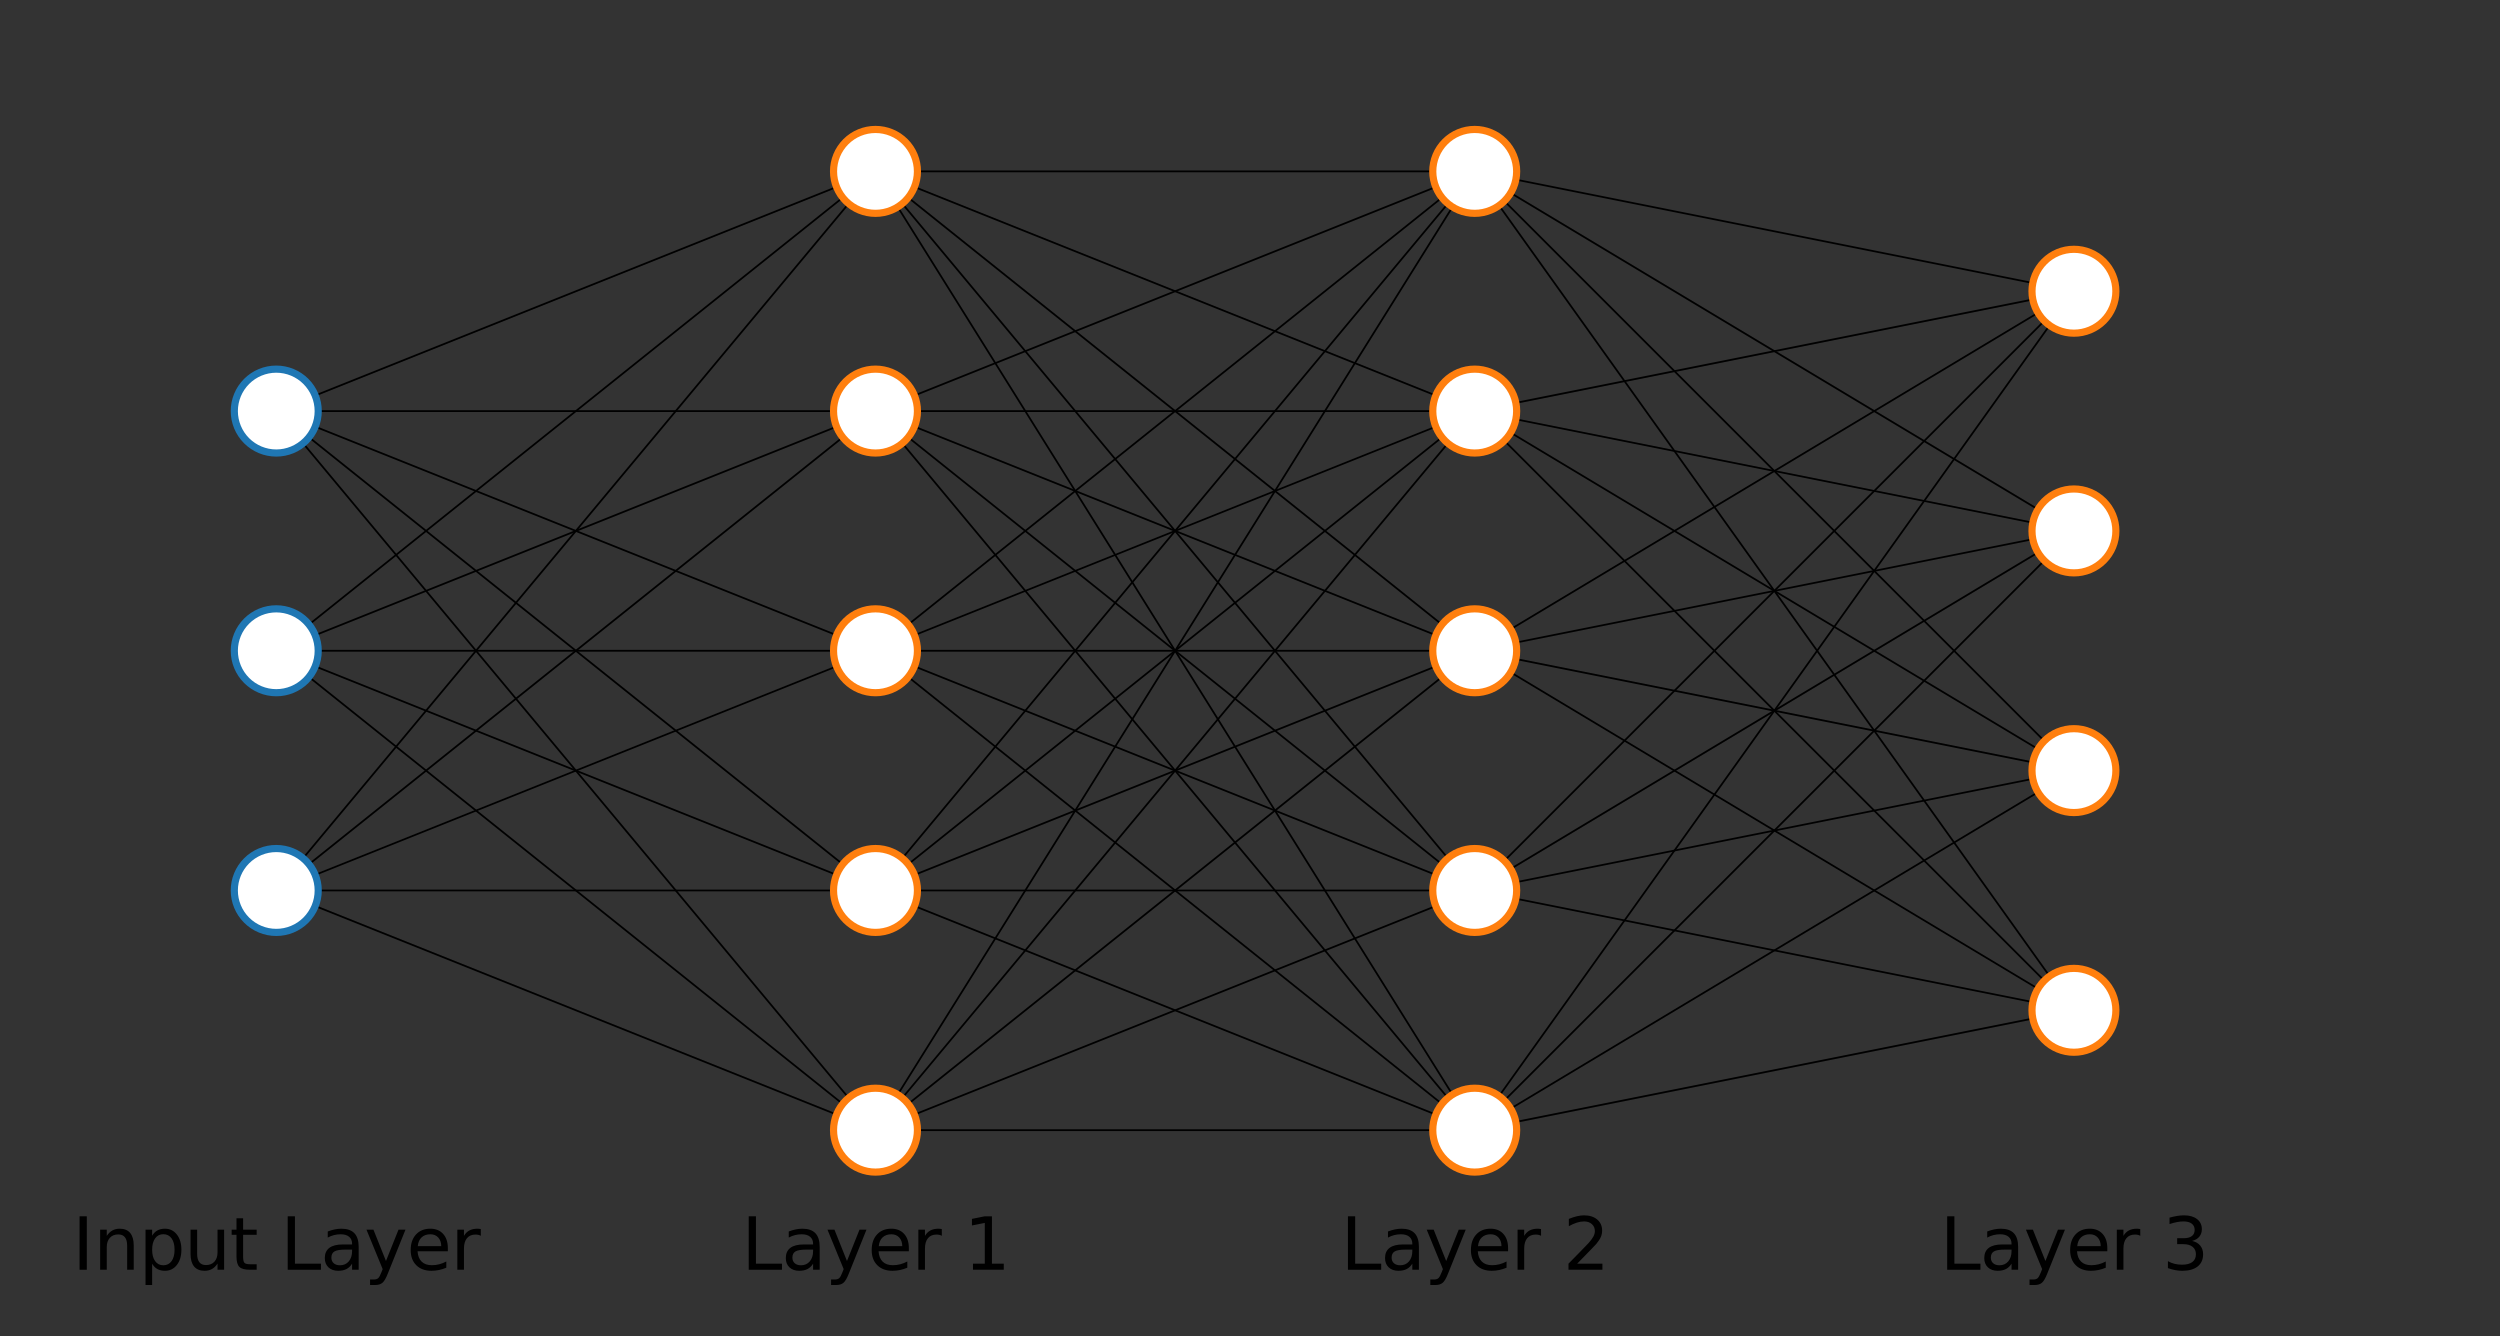 <?xml version="1.0" encoding="utf-8" standalone="no"?>
<!DOCTYPE svg PUBLIC "-//W3C//DTD SVG 1.1//EN"
  "http://www.w3.org/Graphics/SVG/1.1/DTD/svg11.dtd">
<svg height="186.639pt" version="1.1" viewBox="0 0 349.2 186.639" width="349.2pt" xmlns="http://www.w3.org/2000/svg" xmlns:xlink="http://www.w3.org/1999/xlink">
 <rect x="0" y="0" width="349.2" height="186.639" fill="#333333" stroke="none"/>
 <defs>
  <style type="text/css">*{stroke-linecap:butt;stroke-linejoin:round;}</style>
 </defs>
 <g id="figure_1">
  <g id="patch_1">
   <path d="M 0 186.639 
L 349.2 186.639 
L 349.2 0 
L 0 0 
z
" style="fill:none;"/>
  </g>
  <g id="axes_1">
   <g id="line2d_1">
    <path clip-path="url(#pd042f3cb8c)" d="M 38.587 57.42 
L 122.287 23.94 
" style="fill:none;stroke:#000000;stroke-linecap:square;stroke-width:0.25;"/>
   </g>
   <g id="line2d_2">
    <path clip-path="url(#pd042f3cb8c)" d="M 38.587 57.42 
L 122.287 57.42 
" style="fill:none;stroke:#000000;stroke-linecap:square;stroke-width:0.25;"/>
   </g>
   <g id="line2d_3">
    <path clip-path="url(#pd042f3cb8c)" d="M 38.587 57.42 
L 122.287 90.9 
" style="fill:none;stroke:#000000;stroke-linecap:square;stroke-width:0.25;"/>
   </g>
   <g id="line2d_4">
    <path clip-path="url(#pd042f3cb8c)" d="M 38.587 57.42 
L 122.287 124.38 
" style="fill:none;stroke:#000000;stroke-linecap:square;stroke-width:0.25;"/>
   </g>
   <g id="line2d_5">
    <path clip-path="url(#pd042f3cb8c)" d="M 38.587 57.42 
L 122.287 157.86 
" style="fill:none;stroke:#000000;stroke-linecap:square;stroke-width:0.25;"/>
   </g>
   <g id="line2d_6">
    <path clip-path="url(#pd042f3cb8c)" d="M 38.587 90.9 
L 122.287 23.94 
" style="fill:none;stroke:#000000;stroke-linecap:square;stroke-width:0.25;"/>
   </g>
   <g id="line2d_7">
    <path clip-path="url(#pd042f3cb8c)" d="M 38.587 90.9 
L 122.287 57.42 
" style="fill:none;stroke:#000000;stroke-linecap:square;stroke-width:0.25;"/>
   </g>
   <g id="line2d_8">
    <path clip-path="url(#pd042f3cb8c)" d="M 38.587 90.9 
L 122.287 90.9 
" style="fill:none;stroke:#000000;stroke-linecap:square;stroke-width:0.25;"/>
   </g>
   <g id="line2d_9">
    <path clip-path="url(#pd042f3cb8c)" d="M 38.587 90.9 
L 122.287 124.38 
" style="fill:none;stroke:#000000;stroke-linecap:square;stroke-width:0.25;"/>
   </g>
   <g id="line2d_10">
    <path clip-path="url(#pd042f3cb8c)" d="M 38.587 90.9 
L 122.287 157.86 
" style="fill:none;stroke:#000000;stroke-linecap:square;stroke-width:0.25;"/>
   </g>
   <g id="line2d_11">
    <path clip-path="url(#pd042f3cb8c)" d="M 38.587 124.38 
L 122.287 23.94 
" style="fill:none;stroke:#000000;stroke-linecap:square;stroke-width:0.25;"/>
   </g>
   <g id="line2d_12">
    <path clip-path="url(#pd042f3cb8c)" d="M 38.587 124.38 
L 122.287 57.42 
" style="fill:none;stroke:#000000;stroke-linecap:square;stroke-width:0.25;"/>
   </g>
   <g id="line2d_13">
    <path clip-path="url(#pd042f3cb8c)" d="M 38.587 124.38 
L 122.287 90.9 
" style="fill:none;stroke:#000000;stroke-linecap:square;stroke-width:0.25;"/>
   </g>
   <g id="line2d_14">
    <path clip-path="url(#pd042f3cb8c)" d="M 38.587 124.38 
L 122.287 124.38 
" style="fill:none;stroke:#000000;stroke-linecap:square;stroke-width:0.25;"/>
   </g>
   <g id="line2d_15">
    <path clip-path="url(#pd042f3cb8c)" d="M 38.587 124.38 
L 122.287 157.86 
" style="fill:none;stroke:#000000;stroke-linecap:square;stroke-width:0.25;"/>
   </g>
   <g id="line2d_16">
    <path clip-path="url(#pd042f3cb8c)" d="M 122.287 23.94 
L 205.988 23.94 
" style="fill:none;stroke:#000000;stroke-linecap:square;stroke-width:0.25;"/>
   </g>
   <g id="line2d_17">
    <path clip-path="url(#pd042f3cb8c)" d="M 122.287 23.94 
L 205.988 57.42 
" style="fill:none;stroke:#000000;stroke-linecap:square;stroke-width:0.25;"/>
   </g>
   <g id="line2d_18">
    <path clip-path="url(#pd042f3cb8c)" d="M 122.287 23.94 
L 205.988 90.9 
" style="fill:none;stroke:#000000;stroke-linecap:square;stroke-width:0.25;"/>
   </g>
   <g id="line2d_19">
    <path clip-path="url(#pd042f3cb8c)" d="M 122.287 23.94 
L 205.988 124.38 
" style="fill:none;stroke:#000000;stroke-linecap:square;stroke-width:0.25;"/>
   </g>
   <g id="line2d_20">
    <path clip-path="url(#pd042f3cb8c)" d="M 122.287 23.94 
L 205.988 157.86 
" style="fill:none;stroke:#000000;stroke-linecap:square;stroke-width:0.25;"/>
   </g>
   <g id="line2d_21">
    <path clip-path="url(#pd042f3cb8c)" d="M 122.287 57.42 
L 205.988 23.94 
" style="fill:none;stroke:#000000;stroke-linecap:square;stroke-width:0.25;"/>
   </g>
   <g id="line2d_22">
    <path clip-path="url(#pd042f3cb8c)" d="M 122.287 57.42 
L 205.988 57.42 
" style="fill:none;stroke:#000000;stroke-linecap:square;stroke-width:0.25;"/>
   </g>
   <g id="line2d_23">
    <path clip-path="url(#pd042f3cb8c)" d="M 122.287 57.42 
L 205.988 90.9 
" style="fill:none;stroke:#000000;stroke-linecap:square;stroke-width:0.25;"/>
   </g>
   <g id="line2d_24">
    <path clip-path="url(#pd042f3cb8c)" d="M 122.287 57.42 
L 205.988 124.38 
" style="fill:none;stroke:#000000;stroke-linecap:square;stroke-width:0.25;"/>
   </g>
   <g id="line2d_25">
    <path clip-path="url(#pd042f3cb8c)" d="M 122.287 57.42 
L 205.988 157.86 
" style="fill:none;stroke:#000000;stroke-linecap:square;stroke-width:0.25;"/>
   </g>
   <g id="line2d_26">
    <path clip-path="url(#pd042f3cb8c)" d="M 122.287 90.9 
L 205.988 23.94 
" style="fill:none;stroke:#000000;stroke-linecap:square;stroke-width:0.25;"/>
   </g>
   <g id="line2d_27">
    <path clip-path="url(#pd042f3cb8c)" d="M 122.287 90.9 
L 205.988 57.42 
" style="fill:none;stroke:#000000;stroke-linecap:square;stroke-width:0.25;"/>
   </g>
   <g id="line2d_28">
    <path clip-path="url(#pd042f3cb8c)" d="M 122.287 90.9 
L 205.988 90.9 
" style="fill:none;stroke:#000000;stroke-linecap:square;stroke-width:0.25;"/>
   </g>
   <g id="line2d_29">
    <path clip-path="url(#pd042f3cb8c)" d="M 122.287 90.9 
L 205.988 124.38 
" style="fill:none;stroke:#000000;stroke-linecap:square;stroke-width:0.25;"/>
   </g>
   <g id="line2d_30">
    <path clip-path="url(#pd042f3cb8c)" d="M 122.287 90.9 
L 205.988 157.86 
" style="fill:none;stroke:#000000;stroke-linecap:square;stroke-width:0.25;"/>
   </g>
   <g id="line2d_31">
    <path clip-path="url(#pd042f3cb8c)" d="M 122.287 124.38 
L 205.988 23.94 
" style="fill:none;stroke:#000000;stroke-linecap:square;stroke-width:0.25;"/>
   </g>
   <g id="line2d_32">
    <path clip-path="url(#pd042f3cb8c)" d="M 122.287 124.38 
L 205.988 57.42 
" style="fill:none;stroke:#000000;stroke-linecap:square;stroke-width:0.25;"/>
   </g>
   <g id="line2d_33">
    <path clip-path="url(#pd042f3cb8c)" d="M 122.287 124.38 
L 205.988 90.9 
" style="fill:none;stroke:#000000;stroke-linecap:square;stroke-width:0.25;"/>
   </g>
   <g id="line2d_34">
    <path clip-path="url(#pd042f3cb8c)" d="M 122.287 124.38 
L 205.988 124.38 
" style="fill:none;stroke:#000000;stroke-linecap:square;stroke-width:0.25;"/>
   </g>
   <g id="line2d_35">
    <path clip-path="url(#pd042f3cb8c)" d="M 122.287 124.38 
L 205.988 157.86 
" style="fill:none;stroke:#000000;stroke-linecap:square;stroke-width:0.25;"/>
   </g>
   <g id="line2d_36">
    <path clip-path="url(#pd042f3cb8c)" d="M 122.287 157.86 
L 205.988 23.94 
" style="fill:none;stroke:#000000;stroke-linecap:square;stroke-width:0.25;"/>
   </g>
   <g id="line2d_37">
    <path clip-path="url(#pd042f3cb8c)" d="M 122.287 157.86 
L 205.988 57.42 
" style="fill:none;stroke:#000000;stroke-linecap:square;stroke-width:0.25;"/>
   </g>
   <g id="line2d_38">
    <path clip-path="url(#pd042f3cb8c)" d="M 122.287 157.86 
L 205.988 90.9 
" style="fill:none;stroke:#000000;stroke-linecap:square;stroke-width:0.25;"/>
   </g>
   <g id="line2d_39">
    <path clip-path="url(#pd042f3cb8c)" d="M 122.287 157.86 
L 205.988 124.38 
" style="fill:none;stroke:#000000;stroke-linecap:square;stroke-width:0.25;"/>
   </g>
   <g id="line2d_40">
    <path clip-path="url(#pd042f3cb8c)" d="M 122.287 157.86 
L 205.988 157.86 
" style="fill:none;stroke:#000000;stroke-linecap:square;stroke-width:0.25;"/>
   </g>
   <g id="line2d_41">
    <path clip-path="url(#pd042f3cb8c)" d="M 205.988 23.94 
L 289.688 40.68 
" style="fill:none;stroke:#000000;stroke-linecap:square;stroke-width:0.25;"/>
   </g>
   <g id="line2d_42">
    <path clip-path="url(#pd042f3cb8c)" d="M 205.988 23.94 
L 289.688 74.16 
" style="fill:none;stroke:#000000;stroke-linecap:square;stroke-width:0.25;"/>
   </g>
   <g id="line2d_43">
    <path clip-path="url(#pd042f3cb8c)" d="M 205.988 23.94 
L 289.688 107.64 
" style="fill:none;stroke:#000000;stroke-linecap:square;stroke-width:0.25;"/>
   </g>
   <g id="line2d_44">
    <path clip-path="url(#pd042f3cb8c)" d="M 205.988 23.94 
L 289.688 141.12 
" style="fill:none;stroke:#000000;stroke-linecap:square;stroke-width:0.25;"/>
   </g>
   <g id="line2d_45">
    <path clip-path="url(#pd042f3cb8c)" d="M 205.988 57.42 
L 289.688 40.68 
" style="fill:none;stroke:#000000;stroke-linecap:square;stroke-width:0.25;"/>
   </g>
   <g id="line2d_46">
    <path clip-path="url(#pd042f3cb8c)" d="M 205.988 57.42 
L 289.688 74.16 
" style="fill:none;stroke:#000000;stroke-linecap:square;stroke-width:0.25;"/>
   </g>
   <g id="line2d_47">
    <path clip-path="url(#pd042f3cb8c)" d="M 205.988 57.42 
L 289.688 107.64 
" style="fill:none;stroke:#000000;stroke-linecap:square;stroke-width:0.25;"/>
   </g>
   <g id="line2d_48">
    <path clip-path="url(#pd042f3cb8c)" d="M 205.988 57.42 
L 289.688 141.12 
" style="fill:none;stroke:#000000;stroke-linecap:square;stroke-width:0.25;"/>
   </g>
   <g id="line2d_49">
    <path clip-path="url(#pd042f3cb8c)" d="M 205.988 90.9 
L 289.688 40.68 
" style="fill:none;stroke:#000000;stroke-linecap:square;stroke-width:0.25;"/>
   </g>
   <g id="line2d_50">
    <path clip-path="url(#pd042f3cb8c)" d="M 205.988 90.9 
L 289.688 74.16 
" style="fill:none;stroke:#000000;stroke-linecap:square;stroke-width:0.25;"/>
   </g>
   <g id="line2d_51">
    <path clip-path="url(#pd042f3cb8c)" d="M 205.988 90.9 
L 289.688 107.64 
" style="fill:none;stroke:#000000;stroke-linecap:square;stroke-width:0.25;"/>
   </g>
   <g id="line2d_52">
    <path clip-path="url(#pd042f3cb8c)" d="M 205.988 90.9 
L 289.688 141.12 
" style="fill:none;stroke:#000000;stroke-linecap:square;stroke-width:0.25;"/>
   </g>
   <g id="line2d_53">
    <path clip-path="url(#pd042f3cb8c)" d="M 205.988 124.38 
L 289.688 40.68 
" style="fill:none;stroke:#000000;stroke-linecap:square;stroke-width:0.25;"/>
   </g>
   <g id="line2d_54">
    <path clip-path="url(#pd042f3cb8c)" d="M 205.988 124.38 
L 289.688 74.16 
" style="fill:none;stroke:#000000;stroke-linecap:square;stroke-width:0.25;"/>
   </g>
   <g id="line2d_55">
    <path clip-path="url(#pd042f3cb8c)" d="M 205.988 124.38 
L 289.688 107.64 
" style="fill:none;stroke:#000000;stroke-linecap:square;stroke-width:0.25;"/>
   </g>
   <g id="line2d_56">
    <path clip-path="url(#pd042f3cb8c)" d="M 205.988 124.38 
L 289.688 141.12 
" style="fill:none;stroke:#000000;stroke-linecap:square;stroke-width:0.25;"/>
   </g>
   <g id="line2d_57">
    <path clip-path="url(#pd042f3cb8c)" d="M 205.988 157.86 
L 289.688 40.68 
" style="fill:none;stroke:#000000;stroke-linecap:square;stroke-width:0.25;"/>
   </g>
   <g id="line2d_58">
    <path clip-path="url(#pd042f3cb8c)" d="M 205.988 157.86 
L 289.688 74.16 
" style="fill:none;stroke:#000000;stroke-linecap:square;stroke-width:0.25;"/>
   </g>
   <g id="line2d_59">
    <path clip-path="url(#pd042f3cb8c)" d="M 205.988 157.86 
L 289.688 107.64 
" style="fill:none;stroke:#000000;stroke-linecap:square;stroke-width:0.25;"/>
   </g>
   <g id="line2d_60">
    <path clip-path="url(#pd042f3cb8c)" d="M 205.988 157.86 
L 289.688 141.12 
" style="fill:none;stroke:#000000;stroke-linecap:square;stroke-width:0.25;"/>
   </g>
   <g id="patch_2">
    <path clip-path="url(#pd042f3cb8c)" d="M 38.587 63.279 
C 40.141 63.279 41.632 62.662 42.73 61.563 
C 43.829 60.464 44.447 58.974 44.447 57.42 
C 44.447 55.866 43.829 54.376 42.73 53.277 
C 41.632 52.178 40.141 51.561 38.587 51.561 
C 37.034 51.561 35.543 52.178 34.445 53.277 
C 33.346 54.376 32.728 55.866 32.728 57.42 
C 32.728 58.974 33.346 60.464 34.445 61.563 
C 35.543 62.662 37.034 63.279 38.587 63.279 
z
" style="fill:#ffffff;stroke:#1f77b4;stroke-linejoin:miter;"/>
   </g>
   <g id="patch_3">
    <path clip-path="url(#pd042f3cb8c)" d="M 38.587 96.759 
C 40.141 96.759 41.632 96.142 42.73 95.043 
C 43.829 93.944 44.447 92.454 44.447 90.9 
C 44.447 89.346 43.829 87.856 42.73 86.757 
C 41.632 85.658 40.141 85.041 38.587 85.041 
C 37.034 85.041 35.543 85.658 34.445 86.757 
C 33.346 87.856 32.728 89.346 32.728 90.9 
C 32.728 92.454 33.346 93.944 34.445 95.043 
C 35.543 96.142 37.034 96.759 38.587 96.759 
z
" style="fill:#ffffff;stroke:#1f77b4;stroke-linejoin:miter;"/>
   </g>
   <g id="patch_4">
    <path clip-path="url(#pd042f3cb8c)" d="M 38.587 130.239 
C 40.141 130.239 41.632 129.622 42.73 128.523 
C 43.829 127.424 44.447 125.934 44.447 124.38 
C 44.447 122.826 43.829 121.336 42.73 120.237 
C 41.632 119.138 40.141 118.521 38.587 118.521 
C 37.034 118.521 35.543 119.138 34.445 120.237 
C 33.346 121.336 32.728 122.826 32.728 124.38 
C 32.728 125.934 33.346 127.424 34.445 128.523 
C 35.543 129.622 37.034 130.239 38.587 130.239 
z
" style="fill:#ffffff;stroke:#1f77b4;stroke-linejoin:miter;"/>
   </g>
   <g id="patch_5">
    <path clip-path="url(#pd042f3cb8c)" d="M 122.287 29.799 
C 123.841 29.799 125.332 29.182 126.43 28.083 
C 127.529 26.984 128.147 25.494 128.147 23.94 
C 128.147 22.386 127.529 20.896 126.43 19.797 
C 125.332 18.698 123.841 18.081 122.287 18.081 
C 120.734 18.081 119.243 18.698 118.145 19.797 
C 117.046 20.896 116.428 22.386 116.428 23.94 
C 116.428 25.494 117.046 26.984 118.145 28.083 
C 119.243 29.182 120.734 29.799 122.287 29.799 
z
" style="fill:#ffffff;stroke:#ff7f0e;stroke-linejoin:miter;"/>
   </g>
   <g id="patch_6">
    <path clip-path="url(#pd042f3cb8c)" d="M 122.287 63.279 
C 123.841 63.279 125.332 62.662 126.43 61.563 
C 127.529 60.464 128.147 58.974 128.147 57.42 
C 128.147 55.866 127.529 54.376 126.43 53.277 
C 125.332 52.178 123.841 51.561 122.287 51.561 
C 120.734 51.561 119.243 52.178 118.145 53.277 
C 117.046 54.376 116.428 55.866 116.428 57.42 
C 116.428 58.974 117.046 60.464 118.145 61.563 
C 119.243 62.662 120.734 63.279 122.287 63.279 
z
" style="fill:#ffffff;stroke:#ff7f0e;stroke-linejoin:miter;"/>
   </g>
   <g id="patch_7">
    <path clip-path="url(#pd042f3cb8c)" d="M 122.287 96.759 
C 123.841 96.759 125.332 96.142 126.43 95.043 
C 127.529 93.944 128.147 92.454 128.147 90.9 
C 128.147 89.346 127.529 87.856 126.43 86.757 
C 125.332 85.658 123.841 85.041 122.287 85.041 
C 120.734 85.041 119.243 85.658 118.145 86.757 
C 117.046 87.856 116.428 89.346 116.428 90.9 
C 116.428 92.454 117.046 93.944 118.145 95.043 
C 119.243 96.142 120.734 96.759 122.287 96.759 
z
" style="fill:#ffffff;stroke:#ff7f0e;stroke-linejoin:miter;"/>
   </g>
   <g id="patch_8">
    <path clip-path="url(#pd042f3cb8c)" d="M 122.287 130.239 
C 123.841 130.239 125.332 129.622 126.43 128.523 
C 127.529 127.424 128.147 125.934 128.147 124.38 
C 128.147 122.826 127.529 121.336 126.43 120.237 
C 125.332 119.138 123.841 118.521 122.287 118.521 
C 120.734 118.521 119.243 119.138 118.145 120.237 
C 117.046 121.336 116.428 122.826 116.428 124.38 
C 116.428 125.934 117.046 127.424 118.145 128.523 
C 119.243 129.622 120.734 130.239 122.287 130.239 
z
" style="fill:#ffffff;stroke:#ff7f0e;stroke-linejoin:miter;"/>
   </g>
   <g id="patch_9">
    <path clip-path="url(#pd042f3cb8c)" d="M 122.287 163.719 
C 123.841 163.719 125.332 163.102 126.43 162.003 
C 127.529 160.904 128.147 159.414 128.147 157.86 
C 128.147 156.306 127.529 154.816 126.43 153.717 
C 125.332 152.618 123.841 152.001 122.287 152.001 
C 120.734 152.001 119.243 152.618 118.145 153.717 
C 117.046 154.816 116.428 156.306 116.428 157.86 
C 116.428 159.414 117.046 160.904 118.145 162.003 
C 119.243 163.102 120.734 163.719 122.287 163.719 
z
" style="fill:#ffffff;stroke:#ff7f0e;stroke-linejoin:miter;"/>
   </g>
   <g id="patch_10">
    <path clip-path="url(#pd042f3cb8c)" d="M 205.988 29.799 
C 207.541 29.799 209.032 29.182 210.13 28.083 
C 211.229 26.984 211.846 25.494 211.846 23.94 
C 211.846 22.386 211.229 20.896 210.13 19.797 
C 209.032 18.698 207.541 18.081 205.988 18.081 
C 204.434 18.081 202.943 18.698 201.845 19.797 
C 200.746 20.896 200.129 22.386 200.129 23.94 
C 200.129 25.494 200.746 26.984 201.845 28.083 
C 202.943 29.182 204.434 29.799 205.988 29.799 
z
" style="fill:#ffffff;stroke:#ff7f0e;stroke-linejoin:miter;"/>
   </g>
   <g id="patch_11">
    <path clip-path="url(#pd042f3cb8c)" d="M 205.988 63.279 
C 207.541 63.279 209.032 62.662 210.13 61.563 
C 211.229 60.464 211.846 58.974 211.846 57.42 
C 211.846 55.866 211.229 54.376 210.13 53.277 
C 209.032 52.178 207.541 51.561 205.988 51.561 
C 204.434 51.561 202.943 52.178 201.845 53.277 
C 200.746 54.376 200.129 55.866 200.129 57.42 
C 200.129 58.974 200.746 60.464 201.845 61.563 
C 202.943 62.662 204.434 63.279 205.988 63.279 
z
" style="fill:#ffffff;stroke:#ff7f0e;stroke-linejoin:miter;"/>
   </g>
   <g id="patch_12">
    <path clip-path="url(#pd042f3cb8c)" d="M 205.988 96.759 
C 207.541 96.759 209.032 96.142 210.13 95.043 
C 211.229 93.944 211.846 92.454 211.846 90.9 
C 211.846 89.346 211.229 87.856 210.13 86.757 
C 209.032 85.658 207.541 85.041 205.988 85.041 
C 204.434 85.041 202.943 85.658 201.845 86.757 
C 200.746 87.856 200.129 89.346 200.129 90.9 
C 200.129 92.454 200.746 93.944 201.845 95.043 
C 202.943 96.142 204.434 96.759 205.988 96.759 
z
" style="fill:#ffffff;stroke:#ff7f0e;stroke-linejoin:miter;"/>
   </g>
   <g id="patch_13">
    <path clip-path="url(#pd042f3cb8c)" d="M 205.988 130.239 
C 207.541 130.239 209.032 129.622 210.13 128.523 
C 211.229 127.424 211.846 125.934 211.846 124.38 
C 211.846 122.826 211.229 121.336 210.13 120.237 
C 209.032 119.138 207.541 118.521 205.988 118.521 
C 204.434 118.521 202.943 119.138 201.845 120.237 
C 200.746 121.336 200.129 122.826 200.129 124.38 
C 200.129 125.934 200.746 127.424 201.845 128.523 
C 202.943 129.622 204.434 130.239 205.988 130.239 
z
" style="fill:#ffffff;stroke:#ff7f0e;stroke-linejoin:miter;"/>
   </g>
   <g id="patch_14">
    <path clip-path="url(#pd042f3cb8c)" d="M 205.988 163.719 
C 207.541 163.719 209.032 163.102 210.13 162.003 
C 211.229 160.904 211.846 159.414 211.846 157.86 
C 211.846 156.306 211.229 154.816 210.13 153.717 
C 209.032 152.618 207.541 152.001 205.988 152.001 
C 204.434 152.001 202.943 152.618 201.845 153.717 
C 200.746 154.816 200.129 156.306 200.129 157.86 
C 200.129 159.414 200.746 160.904 201.845 162.003 
C 202.943 163.102 204.434 163.719 205.988 163.719 
z
" style="fill:#ffffff;stroke:#ff7f0e;stroke-linejoin:miter;"/>
   </g>
   <g id="patch_15">
    <path clip-path="url(#pd042f3cb8c)" d="M 289.688 46.539 
C 291.241 46.539 292.732 45.922 293.83 44.823 
C 294.929 43.724 295.546 42.234 295.546 40.68 
C 295.546 39.126 294.929 37.636 293.83 36.537 
C 292.732 35.438 291.241 34.821 289.688 34.821 
C 288.134 34.821 286.643 35.438 285.545 36.537 
C 284.446 37.636 283.829 39.126 283.829 40.68 
C 283.829 42.234 284.446 43.724 285.545 44.823 
C 286.643 45.922 288.134 46.539 289.688 46.539 
z
" style="fill:#ffffff;stroke:#ff7f0e;stroke-linejoin:miter;"/>
   </g>
   <g id="patch_16">
    <path clip-path="url(#pd042f3cb8c)" d="M 289.688 80.019 
C 291.241 80.019 292.732 79.402 293.83 78.303 
C 294.929 77.204 295.546 75.714 295.546 74.16 
C 295.546 72.606 294.929 71.116 293.83 70.017 
C 292.732 68.918 291.241 68.301 289.688 68.301 
C 288.134 68.301 286.643 68.918 285.545 70.017 
C 284.446 71.116 283.829 72.606 283.829 74.16 
C 283.829 75.714 284.446 77.204 285.545 78.303 
C 286.643 79.402 288.134 80.019 289.688 80.019 
z
" style="fill:#ffffff;stroke:#ff7f0e;stroke-linejoin:miter;"/>
   </g>
   <g id="patch_17">
    <path clip-path="url(#pd042f3cb8c)" d="M 289.688 113.499 
C 291.241 113.499 292.732 112.882 293.83 111.783 
C 294.929 110.684 295.546 109.194 295.546 107.64 
C 295.546 106.086 294.929 104.596 293.83 103.497 
C 292.732 102.398 291.241 101.781 289.688 101.781 
C 288.134 101.781 286.643 102.398 285.545 103.497 
C 284.446 104.596 283.829 106.086 283.829 107.64 
C 283.829 109.194 284.446 110.684 285.545 111.783 
C 286.643 112.882 288.134 113.499 289.688 113.499 
z
" style="fill:#ffffff;stroke:#ff7f0e;stroke-linejoin:miter;"/>
   </g>
   <g id="patch_18">
    <path clip-path="url(#pd042f3cb8c)" d="M 289.688 146.979 
C 291.241 146.979 292.732 146.362 293.83 145.263 
C 294.929 144.164 295.546 142.674 295.546 141.12 
C 295.546 139.566 294.929 138.076 293.83 136.977 
C 292.732 135.878 291.241 135.261 289.688 135.261 
C 288.134 135.261 286.643 135.878 285.545 136.977 
C 284.446 138.076 283.829 139.566 283.829 141.12 
C 283.829 142.674 284.446 144.164 285.545 145.263 
C 286.643 146.362 288.134 146.979 289.688 146.979 
z
" style="fill:#ffffff;stroke:#ff7f0e;stroke-linejoin:miter;"/>
   </g>
   <g id="text_1">
    <!-- Input Layer -->
    <g transform="translate(10.11 177.359)scale(0.1 -0.1)">
     <defs>
      <path d="M 628 4666 
L 1259 4666 
L 1259 0 
L 628 0 
L 628 4666 
z
" id="DejaVuSans-49" transform="scale(0.016)"/>
      <path d="M 3513 2113 
L 3513 0 
L 2938 0 
L 2938 2094 
Q 2938 2591 2744 2837 
Q 2550 3084 2163 3084 
Q 1697 3084 1428 2787 
Q 1159 2491 1159 1978 
L 1159 0 
L 581 0 
L 581 3500 
L 1159 3500 
L 1159 2956 
Q 1366 3272 1645 3428 
Q 1925 3584 2291 3584 
Q 2894 3584 3203 3211 
Q 3513 2838 3513 2113 
z
" id="DejaVuSans-6e" transform="scale(0.016)"/>
      <path d="M 1159 525 
L 1159 -1331 
L 581 -1331 
L 581 3500 
L 1159 3500 
L 1159 2969 
Q 1341 3281 1617 3432 
Q 1894 3584 2278 3584 
Q 2916 3584 3314 3078 
Q 3713 2572 3713 1747 
Q 3713 922 3314 415 
Q 2916 -91 2278 -91 
Q 1894 -91 1617 61 
Q 1341 213 1159 525 
z
M 3116 1747 
Q 3116 2381 2855 2742 
Q 2594 3103 2138 3103 
Q 1681 3103 1420 2742 
Q 1159 2381 1159 1747 
Q 1159 1113 1420 752 
Q 1681 391 2138 391 
Q 2594 391 2855 752 
Q 3116 1113 3116 1747 
z
" id="DejaVuSans-70" transform="scale(0.016)"/>
      <path d="M 544 1381 
L 544 3500 
L 1119 3500 
L 1119 1403 
Q 1119 906 1312 657 
Q 1506 409 1894 409 
Q 2359 409 2629 706 
Q 2900 1003 2900 1516 
L 2900 3500 
L 3475 3500 
L 3475 0 
L 2900 0 
L 2900 538 
Q 2691 219 2414 64 
Q 2138 -91 1772 -91 
Q 1169 -91 856 284 
Q 544 659 544 1381 
z
M 1991 3584 
L 1991 3584 
z
" id="DejaVuSans-75" transform="scale(0.016)"/>
      <path d="M 1172 4494 
L 1172 3500 
L 2356 3500 
L 2356 3053 
L 1172 3053 
L 1172 1153 
Q 1172 725 1289 603 
Q 1406 481 1766 481 
L 2356 481 
L 2356 0 
L 1766 0 
Q 1100 0 847 248 
Q 594 497 594 1153 
L 594 3053 
L 172 3053 
L 172 3500 
L 594 3500 
L 594 4494 
L 1172 4494 
z
" id="DejaVuSans-74" transform="scale(0.016)"/>
      <path id="DejaVuSans-20" transform="scale(0.016)"/>
      <path d="M 628 4666 
L 1259 4666 
L 1259 531 
L 3531 531 
L 3531 0 
L 628 0 
L 628 4666 
z
" id="DejaVuSans-4c" transform="scale(0.016)"/>
      <path d="M 2194 1759 
Q 1497 1759 1228 1600 
Q 959 1441 959 1056 
Q 959 750 1161 570 
Q 1363 391 1709 391 
Q 2188 391 2477 730 
Q 2766 1069 2766 1631 
L 2766 1759 
L 2194 1759 
z
M 3341 1997 
L 3341 0 
L 2766 0 
L 2766 531 
Q 2569 213 2275 61 
Q 1981 -91 1556 -91 
Q 1019 -91 701 211 
Q 384 513 384 1019 
Q 384 1609 779 1909 
Q 1175 2209 1959 2209 
L 2766 2209 
L 2766 2266 
Q 2766 2663 2505 2880 
Q 2244 3097 1772 3097 
Q 1472 3097 1187 3025 
Q 903 2953 641 2809 
L 641 3341 
Q 956 3463 1253 3523 
Q 1550 3584 1831 3584 
Q 2591 3584 2966 3190 
Q 3341 2797 3341 1997 
z
" id="DejaVuSans-61" transform="scale(0.016)"/>
      <path d="M 2059 -325 
Q 1816 -950 1584 -1140 
Q 1353 -1331 966 -1331 
L 506 -1331 
L 506 -850 
L 844 -850 
Q 1081 -850 1212 -737 
Q 1344 -625 1503 -206 
L 1606 56 
L 191 3500 
L 800 3500 
L 1894 763 
L 2988 3500 
L 3597 3500 
L 2059 -325 
z
" id="DejaVuSans-79" transform="scale(0.016)"/>
      <path d="M 3597 1894 
L 3597 1613 
L 953 1613 
Q 991 1019 1311 708 
Q 1631 397 2203 397 
Q 2534 397 2845 478 
Q 3156 559 3463 722 
L 3463 178 
Q 3153 47 2828 -22 
Q 2503 -91 2169 -91 
Q 1331 -91 842 396 
Q 353 884 353 1716 
Q 353 2575 817 3079 
Q 1281 3584 2069 3584 
Q 2775 3584 3186 3129 
Q 3597 2675 3597 1894 
z
M 3022 2063 
Q 3016 2534 2758 2815 
Q 2500 3097 2075 3097 
Q 1594 3097 1305 2825 
Q 1016 2553 972 2059 
L 3022 2063 
z
" id="DejaVuSans-65" transform="scale(0.016)"/>
      <path d="M 2631 2963 
Q 2534 3019 2420 3045 
Q 2306 3072 2169 3072 
Q 1681 3072 1420 2755 
Q 1159 2438 1159 1844 
L 1159 0 
L 581 0 
L 581 3500 
L 1159 3500 
L 1159 2956 
Q 1341 3275 1631 3429 
Q 1922 3584 2338 3584 
Q 2397 3584 2469 3576 
Q 2541 3569 2628 3553 
L 2631 2963 
z
" id="DejaVuSans-72" transform="scale(0.016)"/>
     </defs>
     <use xlink:href="#DejaVuSans-49"/>
     <use x="29.492" xlink:href="#DejaVuSans-6e"/>
     <use x="92.871" xlink:href="#DejaVuSans-70"/>
     <use x="156.348" xlink:href="#DejaVuSans-75"/>
     <use x="219.727" xlink:href="#DejaVuSans-74"/>
     <use x="258.936" xlink:href="#DejaVuSans-20"/>
     <use x="290.723" xlink:href="#DejaVuSans-4c"/>
     <use x="346.436" xlink:href="#DejaVuSans-61"/>
     <use x="407.715" xlink:href="#DejaVuSans-79"/>
     <use x="466.895" xlink:href="#DejaVuSans-65"/>
     <use x="528.418" xlink:href="#DejaVuSans-72"/>
    </g>
   </g>
   <g id="text_2">
    <!-- Layer 1 -->
    <g transform="translate(103.576 177.359)scale(0.1 -0.1)">
     <defs>
      <path d="M 794 531 
L 1825 531 
L 1825 4091 
L 703 3866 
L 703 4441 
L 1819 4666 
L 2450 4666 
L 2450 531 
L 3481 531 
L 3481 0 
L 794 0 
L 794 531 
z
" id="DejaVuSans-31" transform="scale(0.016)"/>
     </defs>
     <use xlink:href="#DejaVuSans-4c"/>
     <use x="55.713" xlink:href="#DejaVuSans-61"/>
     <use x="116.992" xlink:href="#DejaVuSans-79"/>
     <use x="176.172" xlink:href="#DejaVuSans-65"/>
     <use x="237.695" xlink:href="#DejaVuSans-72"/>
     <use x="278.809" xlink:href="#DejaVuSans-20"/>
     <use x="310.596" xlink:href="#DejaVuSans-31"/>
    </g>
   </g>
   <g id="text_3">
    <!-- Layer 2 -->
    <g transform="translate(187.276 177.359)scale(0.1 -0.1)">
     <defs>
      <path d="M 1228 531 
L 3431 531 
L 3431 0 
L 469 0 
L 469 531 
Q 828 903 1448 1529 
Q 2069 2156 2228 2338 
Q 2531 2678 2651 2914 
Q 2772 3150 2772 3378 
Q 2772 3750 2511 3984 
Q 2250 4219 1831 4219 
Q 1534 4219 1204 4116 
Q 875 4013 500 3803 
L 500 4441 
Q 881 4594 1212 4672 
Q 1544 4750 1819 4750 
Q 2544 4750 2975 4387 
Q 3406 4025 3406 3419 
Q 3406 3131 3298 2873 
Q 3191 2616 2906 2266 
Q 2828 2175 2409 1742 
Q 1991 1309 1228 531 
z
" id="DejaVuSans-32" transform="scale(0.016)"/>
     </defs>
     <use xlink:href="#DejaVuSans-4c"/>
     <use x="55.713" xlink:href="#DejaVuSans-61"/>
     <use x="116.992" xlink:href="#DejaVuSans-79"/>
     <use x="176.172" xlink:href="#DejaVuSans-65"/>
     <use x="237.695" xlink:href="#DejaVuSans-72"/>
     <use x="278.809" xlink:href="#DejaVuSans-20"/>
     <use x="310.596" xlink:href="#DejaVuSans-32"/>
    </g>
   </g>
   <g id="text_4">
    <!-- Layer 3 -->
    <g transform="translate(270.976 177.359)scale(0.1 -0.1)">
     <defs>
      <path d="M 2597 2516 
Q 3050 2419 3304 2112 
Q 3559 1806 3559 1356 
Q 3559 666 3084 287 
Q 2609 -91 1734 -91 
Q 1441 -91 1130 -33 
Q 819 25 488 141 
L 488 750 
Q 750 597 1062 519 
Q 1375 441 1716 441 
Q 2309 441 2620 675 
Q 2931 909 2931 1356 
Q 2931 1769 2642 2001 
Q 2353 2234 1838 2234 
L 1294 2234 
L 1294 2753 
L 1863 2753 
Q 2328 2753 2575 2939 
Q 2822 3125 2822 3475 
Q 2822 3834 2567 4026 
Q 2313 4219 1838 4219 
Q 1578 4219 1281 4162 
Q 984 4106 628 3988 
L 628 4550 
Q 988 4650 1302 4700 
Q 1616 4750 1894 4750 
Q 2613 4750 3031 4423 
Q 3450 4097 3450 3541 
Q 3450 3153 3228 2886 
Q 3006 2619 2597 2516 
z
" id="DejaVuSans-33" transform="scale(0.016)"/>
     </defs>
     <use xlink:href="#DejaVuSans-4c"/>
     <use x="55.713" xlink:href="#DejaVuSans-61"/>
     <use x="116.992" xlink:href="#DejaVuSans-79"/>
     <use x="176.172" xlink:href="#DejaVuSans-65"/>
     <use x="237.695" xlink:href="#DejaVuSans-72"/>
     <use x="278.809" xlink:href="#DejaVuSans-20"/>
     <use x="310.596" xlink:href="#DejaVuSans-33"/>
    </g>
   </g>
  </g>
 </g>
 <defs>
  <clipPath id="pd042f3cb8c">
   <rect height="167.4" width="334.8" x="7.2" y="7.2"/>
  </clipPath>
 </defs>
</svg>
